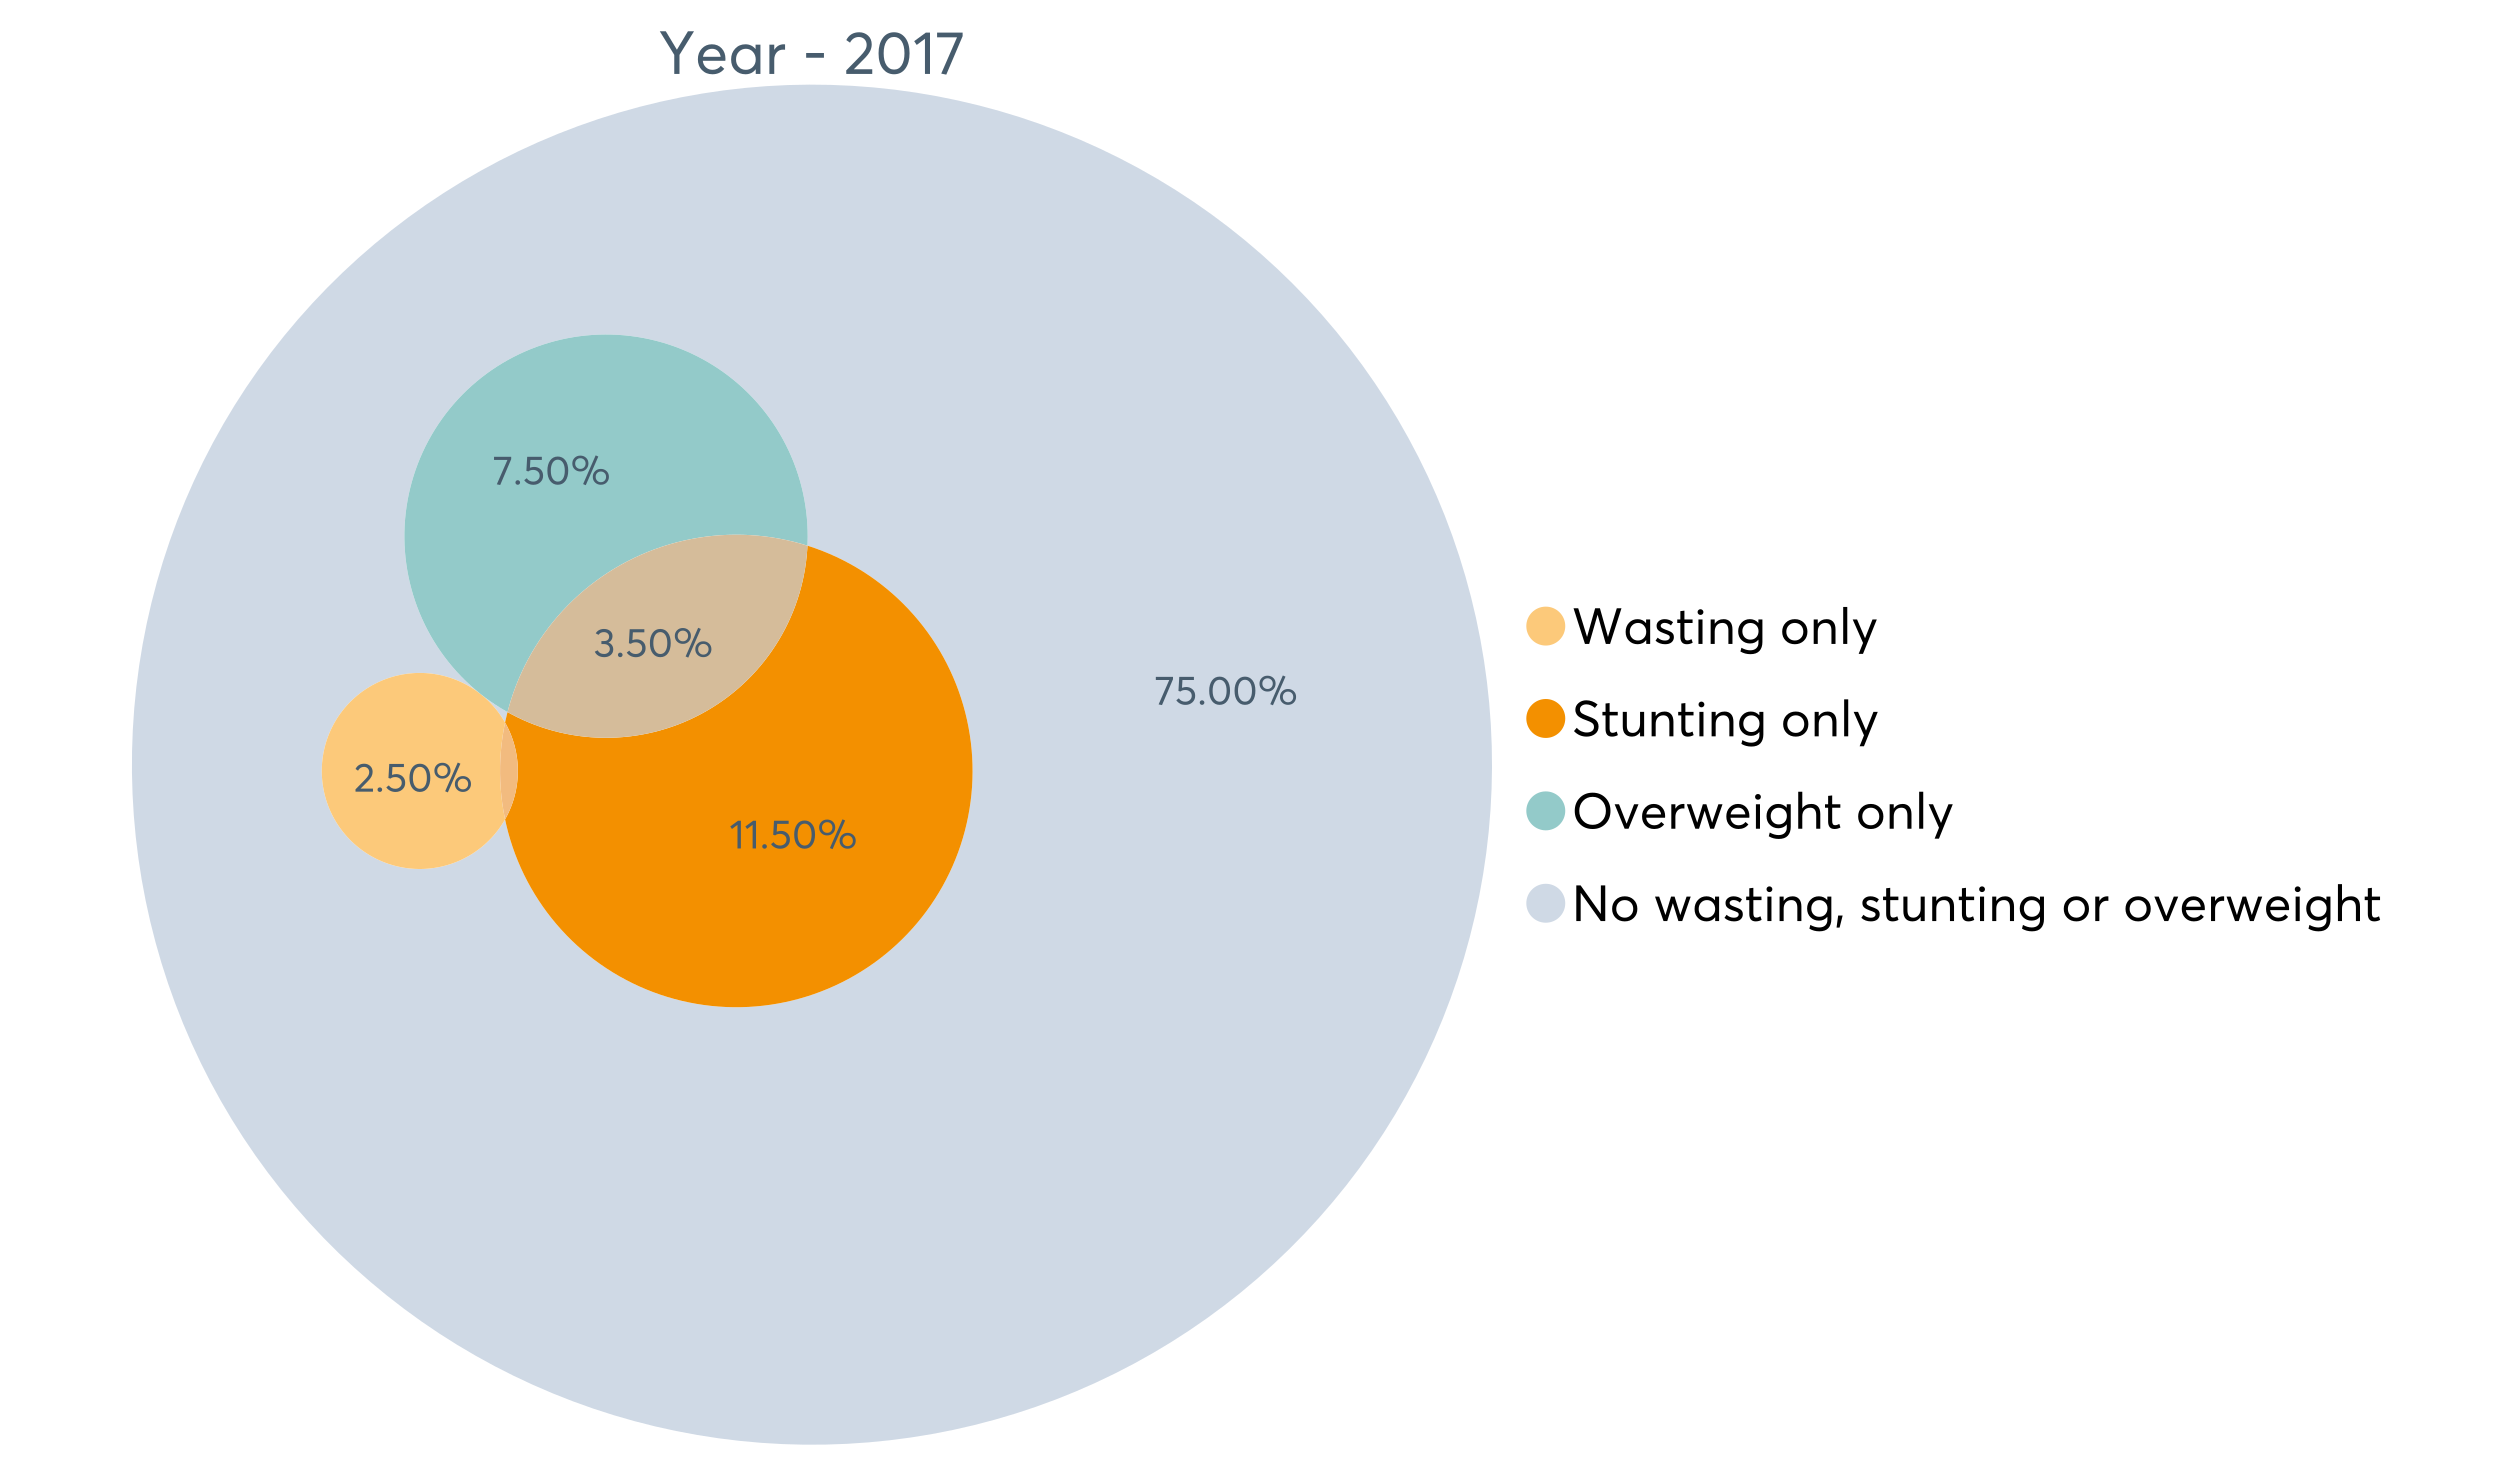 <?xml version="1.0" encoding="UTF-8"?>
<svg xmlns="http://www.w3.org/2000/svg" xmlns:xlink="http://www.w3.org/1999/xlink" width="1234.286pt" height="720pt" viewBox="0 0 1234.286 720" version="1.1">
<defs>
<g>
<symbol overflow="visible" id="glyph0-0">
<path style="stroke:none;" d="M 14.418 -21.062 L 17.414 -21.062 L 10.234 -9.406 L 10.234 0 L 7.652 0 L 7.652 -9.406 L 0.504 -21.062 L 3.473 -21.062 L 8.93 -11.984 L 8.988 -11.984 Z M 14.418 -21.062 "/>
</symbol>
<symbol overflow="visible" id="glyph0-1">
<path style="stroke:none;" d="M 15.012 -7.445 C 15.012 -7.285 15 -7.078 14.98 -6.824 L 14.953 -6.469 L 3.828 -6.469 C 3.98 -5.121 4.5 -4.039 5.383 -3.23 C 6.262 -2.418 7.355 -2.016 8.664 -2.016 C 10.34 -2.016 11.695 -2.668 12.727 -3.977 L 14.418 -2.523 C 13.012 -0.723 11.062 0.176 8.574 0.18 C 6.492 0.176 4.777 -0.508 3.426 -1.883 C 2.07 -3.254 1.395 -5.031 1.395 -7.211 C 1.395 -9.363 2.051 -11.137 3.367 -12.531 C 4.68 -13.926 6.328 -14.625 8.309 -14.625 C 10.305 -14.625 11.918 -13.949 13.156 -12.605 C 14.391 -11.258 15.012 -9.539 15.012 -7.445 Z M 11.242 -11.332 C 10.508 -12.043 9.566 -12.398 8.422 -12.402 C 7.273 -12.398 6.293 -12.047 5.473 -11.348 C 4.652 -10.641 4.133 -9.676 3.914 -8.453 L 12.637 -8.453 C 12.438 -9.66 11.973 -10.621 11.242 -11.332 Z M 11.242 -11.332 "/>
</symbol>
<symbol overflow="visible" id="glyph0-2">
<path style="stroke:none;" d="M 13.5 -14.449 L 15.902 -14.449 L 15.902 0 L 13.586 0 L 13.586 -2.285 L 13.559 -2.285 C 12.332 -0.645 10.648 0.176 8.516 0.18 C 6.473 0.176 4.781 -0.492 3.441 -1.836 C 2.094 -3.18 1.422 -4.941 1.426 -7.121 C 1.422 -9.254 2.09 -11.039 3.426 -12.473 C 4.758 -13.906 6.445 -14.625 8.484 -14.625 C 10.539 -14.625 12.199 -13.844 13.469 -12.281 L 13.5 -12.281 Z M 8.723 -2.016 C 10.062 -2.016 11.207 -2.492 12.16 -3.453 C 13.105 -4.41 13.582 -5.633 13.586 -7.117 C 13.582 -8.598 13.121 -9.848 12.207 -10.871 C 11.285 -11.887 10.133 -12.398 8.75 -12.402 C 7.363 -12.398 6.203 -11.91 5.266 -10.934 C 4.324 -9.953 3.855 -8.68 3.855 -7.121 C 3.855 -5.633 4.305 -4.41 5.203 -3.453 C 6.102 -2.492 7.273 -2.016 8.723 -2.016 Z M 8.723 -2.016 "/>
</symbol>
<symbol overflow="visible" id="glyph0-3">
<path style="stroke:none;" d="M 9.434 -14.625 C 9.73 -14.625 9.926 -14.613 10.027 -14.598 L 10.027 -11.926 C 9.59 -11.961 9.273 -11.98 9.078 -11.984 C 7.73 -11.98 6.664 -11.516 5.875 -10.59 C 5.082 -9.656 4.688 -8.453 4.688 -6.973 L 4.688 0 L 2.285 0 L 2.285 -14.449 L 4.688 -14.449 L 4.688 -11.895 L 4.719 -11.895 C 5.84 -13.715 7.414 -14.625 9.434 -14.625 Z M 9.434 -14.625 "/>
</symbol>
<symbol overflow="visible" id="glyph0-4">
<path style="stroke:none;" d=""/>
</symbol>
<symbol overflow="visible" id="glyph0-5">
<path style="stroke:none;" d="M 1.691 -7.98 L 1.691 -10.324 L 10.473 -10.324 L 10.473 -7.98 Z M 1.691 -7.98 "/>
</symbol>
<symbol overflow="visible" id="glyph0-6">
<path style="stroke:none;" d="M 4.953 -2.285 L 14.004 -2.285 L 14.004 0 L 1.188 0 L 1.156 -1.719 L 8.129 -8.84 C 9.152 -9.906 9.93 -10.855 10.457 -11.688 C 10.977 -12.516 11.238 -13.387 11.242 -14.301 C 11.238 -15.426 10.883 -16.359 10.176 -17.102 C 9.461 -17.84 8.543 -18.211 7.418 -18.215 C 5.457 -18.211 3.992 -17.281 3.027 -15.426 L 1.188 -16.703 C 2.488 -19.27 4.613 -20.555 7.566 -20.559 C 9.262 -20.555 10.715 -20.012 11.926 -18.926 C 13.129 -17.84 13.734 -16.387 13.734 -14.566 C 13.734 -13.398 13.465 -12.281 12.934 -11.215 C 12.395 -10.145 11.508 -8.977 10.266 -7.715 L 4.953 -2.344 Z M 4.953 -2.285 "/>
</symbol>
<symbol overflow="visible" id="glyph0-7">
<path style="stroke:none;" d="M 9.316 0.18 C 7.039 0.176 5.191 -0.734 3.781 -2.562 C 2.363 -4.391 1.656 -6.93 1.66 -10.176 C 1.656 -13.258 2.34 -15.758 3.707 -17.68 C 5.07 -19.594 6.941 -20.555 9.316 -20.559 C 11.59 -20.555 13.434 -19.641 14.848 -17.812 C 16.262 -15.984 16.969 -13.438 16.969 -10.176 C 16.969 -7.086 16.289 -4.59 14.938 -2.684 C 13.578 -0.777 11.707 0.176 9.316 0.18 Z M 9.316 -2.137 C 10.934 -2.133 12.191 -2.855 13.098 -4.301 C 13.996 -5.746 14.449 -7.703 14.449 -10.176 C 14.449 -12.727 13.977 -14.711 13.039 -16.125 C 12.094 -17.539 10.855 -18.246 9.316 -18.246 C 7.715 -18.246 6.457 -17.516 5.547 -16.062 C 4.637 -14.605 4.184 -12.645 4.184 -10.176 C 4.184 -7.641 4.652 -5.668 5.59 -4.258 C 6.527 -2.84 7.77 -2.133 9.316 -2.137 Z M 9.316 -2.137 "/>
</symbol>
<symbol overflow="visible" id="glyph0-8">
<path style="stroke:none;" d="M 5.934 0 L 5.934 -17.355 L 1.867 -14.301 L 0.621 -16.168 L 6.348 -20.383 L 8.426 -20.383 L 8.426 0 Z M 5.934 0 "/>
</symbol>
<symbol overflow="visible" id="glyph0-9">
<path style="stroke:none;" d="M 0.801 -20.383 L 13.41 -20.383 L 13.41 -18.629 L 5.34 0.355 L 2.848 -0.148 L 10.648 -18.066 L 0.801 -18.066 Z M 0.801 -20.383 "/>
</symbol>
<symbol overflow="visible" id="glyph1-0">
<path style="stroke:none;" d="M 22.227 -17.613 L 24.531 -17.613 L 18.902 0 L 16.816 0 L 12.75 -14.438 L 12.727 -14.438 L 8.582 0 L 6.5 0 L 0.867 -17.613 L 3.176 -17.613 L 7.516 -3.547 L 7.566 -3.547 L 11.535 -17.613 L 13.891 -17.613 L 17.859 -3.496 L 17.887 -3.496 Z M 22.227 -17.613 "/>
</symbol>
<symbol overflow="visible" id="glyph1-1">
<path style="stroke:none;" d="M 11.285 -12.082 L 13.297 -12.082 L 13.297 0 L 11.359 0 L 11.359 -1.91 L 11.336 -1.91 C 10.309 -0.539 8.902 0.145 7.121 0.148 C 5.41 0.145 3.996 -0.414 2.875 -1.539 C 1.75 -2.66 1.188 -4.133 1.191 -5.953 C 1.188 -7.738 1.746 -9.23 2.863 -10.43 C 3.977 -11.629 5.387 -12.227 7.094 -12.23 C 8.812 -12.227 10.203 -11.574 11.262 -10.27 L 11.285 -10.27 Z M 7.293 -1.688 C 8.414 -1.688 9.371 -2.086 10.168 -2.891 C 10.957 -3.688 11.355 -4.711 11.359 -5.953 C 11.355 -7.191 10.973 -8.234 10.207 -9.09 C 9.438 -9.938 8.473 -10.363 7.316 -10.367 C 6.156 -10.363 5.184 -9.957 4.402 -9.141 C 3.613 -8.32 3.223 -7.258 3.227 -5.953 C 3.223 -4.711 3.598 -3.688 4.352 -2.891 C 5.102 -2.086 6.082 -1.688 7.293 -1.688 Z M 7.293 -1.688 "/>
</symbol>
<symbol overflow="visible" id="glyph1-2">
<path style="stroke:none;" d="M 5.605 0.148 C 3.734 0.145 2.156 -0.43 0.867 -1.586 L 1.91 -3.102 C 2.949 -2.137 4.18 -1.656 5.605 -1.66 C 6.297 -1.656 6.852 -1.816 7.266 -2.133 C 7.68 -2.445 7.887 -2.824 7.887 -3.273 C 7.887 -3.734 7.684 -4.086 7.277 -4.328 C 6.871 -4.566 6.164 -4.859 5.16 -5.211 C 5.09 -5.223 5.039 -5.238 5.012 -5.258 C 3.832 -5.668 2.938 -6.141 2.32 -6.672 C 1.699 -7.199 1.387 -7.969 1.391 -8.98 C 1.387 -9.902 1.762 -10.676 2.516 -11.297 C 3.266 -11.918 4.223 -12.227 5.383 -12.23 C 6.918 -12.227 8.297 -11.73 9.523 -10.742 L 8.484 -9.152 C 7.523 -9.98 6.457 -10.395 5.285 -10.395 C 4.801 -10.395 4.367 -10.262 3.992 -9.996 C 3.609 -9.73 3.422 -9.391 3.422 -8.98 C 3.422 -8.547 3.605 -8.199 3.98 -7.938 C 4.348 -7.668 4.926 -7.387 5.707 -7.094 C 5.836 -7.043 6.078 -6.953 6.434 -6.82 C 6.789 -6.688 7.023 -6.594 7.141 -6.547 C 7.254 -6.492 7.453 -6.406 7.738 -6.285 C 8.016 -6.16 8.207 -6.07 8.309 -6.016 C 8.406 -5.957 8.559 -5.863 8.766 -5.73 C 8.973 -5.598 9.113 -5.48 9.188 -5.383 C 9.262 -5.281 9.359 -5.148 9.488 -4.984 C 9.609 -4.816 9.699 -4.656 9.75 -4.5 C 9.797 -4.344 9.836 -4.16 9.871 -3.953 C 9.902 -3.746 9.918 -3.527 9.922 -3.301 C 9.918 -2.305 9.547 -1.484 8.805 -0.832 C 8.059 -0.18 6.992 0.145 5.605 0.148 Z M 5.605 0.148 "/>
</symbol>
<symbol overflow="visible" id="glyph1-3">
<path style="stroke:none;" d="M 5.332 0.148 C 3.23 0.145 2.18 -1.102 2.184 -3.598 L 2.184 -10.344 L 0.645 -10.344 L 0.645 -12.082 L 2.184 -12.082 L 2.184 -16.199 L 4.191 -16.422 L 4.191 -12.082 L 8.211 -12.082 L 8.211 -10.344 L 4.191 -10.344 L 4.191 -3.895 C 4.188 -3.148 4.301 -2.602 4.527 -2.258 C 4.75 -1.906 5.133 -1.734 5.68 -1.738 C 6.305 -1.734 6.984 -1.941 7.715 -2.355 L 8.262 -0.594 C 7.367 -0.098 6.391 0.145 5.332 0.148 Z M 5.332 0.148 "/>
</symbol>
<symbol overflow="visible" id="glyph1-4">
<path style="stroke:none;" d="M 3.102 -14.312 C 2.684 -14.309 2.34 -14.445 2.07 -14.723 C 1.793 -14.992 1.656 -15.328 1.66 -15.727 C 1.656 -16.121 1.793 -16.453 2.07 -16.73 C 2.34 -17 2.684 -17.137 3.102 -17.141 C 3.492 -17.137 3.832 -16.996 4.117 -16.719 C 4.395 -16.434 4.535 -16.105 4.539 -15.727 C 4.535 -15.328 4.395 -14.992 4.117 -14.723 C 3.832 -14.445 3.492 -14.309 3.102 -14.312 Z M 2.082 0 L 2.082 -12.082 L 4.094 -12.082 L 4.094 0 Z M 2.082 0 "/>
</symbol>
<symbol overflow="visible" id="glyph1-5">
<path style="stroke:none;" d="M 8.336 -12.23 C 9.672 -12.227 10.73 -11.801 11.508 -10.953 C 12.285 -10.098 12.672 -8.836 12.676 -7.168 L 12.676 0 L 10.668 0 L 10.668 -6.598 C 10.664 -9.109 9.68 -10.363 7.715 -10.367 C 6.555 -10.363 5.633 -9.98 4.945 -9.215 C 4.258 -8.445 3.914 -7.383 3.918 -6.027 L 3.918 0 L 1.91 0 L 1.91 -12.082 L 3.918 -12.082 L 3.918 -9.973 L 3.945 -9.973 C 5 -11.477 6.465 -12.227 8.336 -12.23 Z M 8.336 -12.23 "/>
</symbol>
<symbol overflow="visible" id="glyph1-6">
<path style="stroke:none;" d="M 11.09 -12.082 L 13.074 -12.082 L 13.074 -0.918 C 13.07 0.934 12.586 2.391 11.621 3.457 C 10.652 4.523 9.16 5.055 7.145 5.059 C 5.32 5.055 3.684 4.617 2.234 3.746 L 2.703 1.887 C 4.203 2.727 5.652 3.145 7.043 3.148 C 8.348 3.145 9.352 2.812 10.059 2.145 C 10.758 1.473 11.109 0.625 11.113 -0.398 L 11.113 -2.082 L 11.062 -2.082 C 10.055 -0.84 8.688 -0.223 6.969 -0.223 C 5.312 -0.223 3.926 -0.773 2.801 -1.883 C 1.676 -2.988 1.113 -4.43 1.117 -6.203 C 1.113 -7.918 1.664 -9.352 2.766 -10.504 C 3.863 -11.652 5.23 -12.227 6.871 -12.23 C 8.57 -12.227 9.961 -11.617 11.039 -10.395 L 11.09 -10.395 Z M 7.121 -2.109 C 8.324 -2.109 9.301 -2.5 10.047 -3.285 C 10.789 -4.07 11.16 -5.074 11.164 -6.301 C 11.16 -7.488 10.777 -8.461 10.008 -9.215 C 9.238 -9.965 8.273 -10.34 7.121 -10.344 C 5.973 -10.34 5.031 -9.957 4.289 -9.188 C 3.547 -8.418 3.176 -7.445 3.176 -6.277 C 3.176 -5.016 3.555 -4.008 4.316 -3.25 C 5.074 -2.488 6.008 -2.109 7.121 -2.109 Z M 7.121 -2.109 "/>
</symbol>
<symbol overflow="visible" id="glyph1-7">
<path style="stroke:none;" d=""/>
</symbol>
<symbol overflow="visible" id="glyph1-8">
<path style="stroke:none;" d="M 7.418 0.148 C 5.562 0.145 4.055 -0.438 2.898 -1.613 C 1.738 -2.785 1.16 -4.258 1.164 -6.027 C 1.16 -7.797 1.738 -9.273 2.898 -10.457 C 4.055 -11.637 5.562 -12.227 7.418 -12.23 C 9.203 -12.227 10.68 -11.648 11.855 -10.492 C 13.027 -9.332 13.617 -7.844 13.617 -6.027 C 13.617 -4.207 13.027 -2.723 11.855 -1.574 C 10.68 -0.426 9.203 0.145 7.418 0.148 Z M 7.418 -1.688 C 8.59 -1.688 9.578 -2.094 10.383 -2.914 C 11.184 -3.727 11.582 -4.766 11.586 -6.027 C 11.582 -7.297 11.188 -8.34 10.395 -9.152 C 9.598 -9.961 8.605 -10.363 7.418 -10.367 C 6.176 -10.363 5.16 -9.945 4.375 -9.113 C 3.59 -8.277 3.199 -7.25 3.199 -6.027 C 3.199 -4.801 3.59 -3.77 4.375 -2.938 C 5.16 -2.102 6.176 -1.688 7.418 -1.688 Z M 7.418 -1.688 "/>
</symbol>
<symbol overflow="visible" id="glyph1-9">
<path style="stroke:none;" d="M 2.082 0 L 2.082 -18.258 L 4.094 -18.258 L 4.094 0 Z M 2.082 0 "/>
</symbol>
<symbol overflow="visible" id="glyph1-10">
<path style="stroke:none;" d="M 10.344 -12.082 L 12.477 -12.082 L 5.656 4.91 L 3.523 4.91 L 5.68 -0.496 L 0.57 -12.082 L 2.73 -12.082 L 6.648 -2.879 L 6.699 -2.879 Z M 10.344 -12.082 "/>
</symbol>
<symbol overflow="visible" id="glyph1-11">
<path style="stroke:none;" d="M 7.344 0.148 C 4.875 0.145 2.793 -0.762 1.09 -2.578 L 2.48 -4.219 C 3.09 -3.453 3.836 -2.871 4.711 -2.48 C 5.586 -2.082 6.469 -1.887 7.367 -1.887 C 8.453 -1.887 9.328 -2.125 9.984 -2.605 C 10.637 -3.082 10.961 -3.742 10.965 -4.59 C 10.961 -5.051 10.883 -5.449 10.727 -5.781 C 10.566 -6.109 10.297 -6.402 9.922 -6.66 C 9.539 -6.914 9.172 -7.121 8.816 -7.277 C 8.461 -7.434 7.953 -7.637 7.293 -7.887 C 7.176 -7.934 7.086 -7.965 7.02 -7.988 C 6.371 -8.215 5.844 -8.418 5.441 -8.594 C 5.035 -8.766 4.574 -9.008 4.055 -9.324 C 3.531 -9.637 3.125 -9.957 2.84 -10.281 C 2.547 -10.602 2.293 -11.008 2.082 -11.496 C 1.863 -11.984 1.758 -12.523 1.762 -13.121 C 1.758 -14.426 2.277 -15.527 3.324 -16.422 C 4.363 -17.312 5.637 -17.766 7.145 -17.785 C 9.125 -17.781 10.988 -17.098 12.727 -15.727 L 11.41 -14.039 C 10.035 -15.195 8.613 -15.773 7.145 -15.777 C 6.281 -15.773 5.547 -15.547 4.938 -15.094 C 4.324 -14.637 4.02 -14.012 4.02 -13.223 C 4.02 -12.891 4.082 -12.59 4.215 -12.316 C 4.344 -12.043 4.492 -11.816 4.66 -11.645 C 4.824 -11.469 5.117 -11.277 5.531 -11.062 C 5.945 -10.848 6.27 -10.684 6.512 -10.578 C 6.746 -10.469 7.164 -10.301 7.766 -10.07 C 9.578 -9.371 10.777 -8.824 11.359 -8.434 C 12.598 -7.586 13.219 -6.379 13.223 -4.812 C 13.219 -3.254 12.645 -2.039 11.496 -1.164 C 10.348 -0.289 8.961 0.145 7.344 0.148 Z M 7.344 0.148 "/>
</symbol>
<symbol overflow="visible" id="glyph1-12">
<path style="stroke:none;" d="M 10.195 -12.082 L 12.203 -12.082 L 12.203 0 L 10.195 0 L 10.195 -2.008 L 10.172 -2.008 C 9.16 -0.57 7.836 0.145 6.203 0.148 C 4.762 0.145 3.645 -0.27 2.852 -1.102 C 2.055 -1.938 1.656 -3.199 1.66 -4.887 L 1.66 -12.082 L 3.672 -12.082 L 3.672 -5.457 C 3.668 -4.113 3.91 -3.152 4.402 -2.566 C 4.887 -1.98 5.629 -1.688 6.621 -1.688 C 7.613 -1.688 8.457 -2.094 9.152 -2.914 C 9.848 -3.727 10.195 -4.832 10.195 -6.227 Z M 10.195 -12.082 "/>
</symbol>
<symbol overflow="visible" id="glyph1-13">
<path style="stroke:none;" d="M 10.32 0.148 C 7.703 0.145 5.574 -0.699 3.93 -2.395 C 2.285 -4.086 1.465 -6.223 1.465 -8.805 C 1.465 -11.383 2.285 -13.523 3.93 -15.23 C 5.574 -16.93 7.703 -17.781 10.32 -17.785 C 12.828 -17.781 14.922 -16.953 16.594 -15.293 C 18.266 -13.629 19.102 -11.465 19.102 -8.805 C 19.102 -6.156 18.266 -4.004 16.594 -2.344 C 14.922 -0.684 12.828 0.145 10.32 0.148 Z M 10.32 -1.91 C 12.168 -1.91 13.719 -2.559 14.969 -3.855 C 16.215 -5.152 16.84 -6.801 16.844 -8.805 C 16.84 -10.82 16.215 -12.477 14.969 -13.777 C 13.719 -15.074 12.168 -15.727 10.32 -15.727 C 8.383 -15.727 6.797 -15.059 5.555 -13.73 C 4.312 -12.395 3.691 -10.754 3.695 -8.805 C 3.691 -6.852 4.312 -5.215 5.555 -3.895 C 6.797 -2.57 8.383 -1.91 10.32 -1.91 Z M 10.32 -1.91 "/>
</symbol>
<symbol overflow="visible" id="glyph1-14">
<path style="stroke:none;" d="M 10.195 -12.082 L 12.379 -12.082 L 7.465 0 L 5.531 0 L 0.594 -12.082 L 2.754 -12.082 L 6.473 -2.555 L 6.547 -2.555 Z M 10.195 -12.082 "/>
</symbol>
<symbol overflow="visible" id="glyph1-15">
<path style="stroke:none;" d="M 12.551 -6.227 C 12.551 -6.09 12.543 -5.918 12.527 -5.707 L 12.504 -5.406 L 3.199 -5.406 C 3.332 -4.281 3.766 -3.379 4.5 -2.703 C 5.234 -2.023 6.148 -1.688 7.242 -1.688 C 8.648 -1.688 9.781 -2.23 10.641 -3.324 L 12.055 -2.109 C 10.875 -0.605 9.246 0.145 7.168 0.148 C 5.426 0.145 3.992 -0.426 2.863 -1.574 C 1.727 -2.723 1.16 -4.207 1.164 -6.027 C 1.16 -7.828 1.711 -9.312 2.812 -10.48 C 3.914 -11.645 5.289 -12.227 6.945 -12.23 C 8.609 -12.227 9.961 -11.664 11 -10.543 C 12.031 -9.414 12.551 -7.977 12.551 -6.227 Z M 9.402 -9.477 C 8.789 -10.066 8.004 -10.363 7.043 -10.367 C 6.082 -10.363 5.258 -10.07 4.574 -9.488 C 3.887 -8.898 3.453 -8.094 3.273 -7.07 L 10.566 -7.07 C 10.398 -8.074 10.012 -8.875 9.402 -9.477 Z M 9.402 -9.477 "/>
</symbol>
<symbol overflow="visible" id="glyph1-16">
<path style="stroke:none;" d="M 7.887 -12.23 C 8.137 -12.227 8.301 -12.219 8.383 -12.203 L 8.383 -9.973 C 8.02 -10.004 7.754 -10.02 7.59 -10.02 C 6.461 -10.02 5.57 -9.629 4.91 -8.855 C 4.246 -8.074 3.914 -7.066 3.918 -5.828 L 3.918 0 L 1.91 0 L 1.91 -12.082 L 3.918 -12.082 L 3.918 -9.945 L 3.945 -9.945 C 4.883 -11.465 6.199 -12.227 7.887 -12.23 Z M 7.887 -12.23 "/>
</symbol>
<symbol overflow="visible" id="glyph1-17">
<path style="stroke:none;" d="M 16.297 -12.082 L 18.332 -12.082 L 14.141 0 L 12.254 0 L 9.523 -8.805 L 9.5 -8.805 L 6.746 0 L 4.91 0 L 0.719 -12.082 L 2.754 -12.082 L 5.828 -3.051 L 5.879 -3.051 L 8.633 -12.082 L 10.367 -12.082 L 13.172 -3.051 L 13.223 -3.051 Z M 16.297 -12.082 "/>
</symbol>
<symbol overflow="visible" id="glyph1-18">
<path style="stroke:none;" d="M 8.41 -12.23 C 9.777 -12.227 10.852 -11.812 11.633 -10.988 C 12.406 -10.16 12.797 -8.914 12.801 -7.242 L 12.801 0 L 10.789 0 L 10.789 -6.672 C 10.785 -9.133 9.805 -10.363 7.84 -10.367 C 6.629 -10.363 5.672 -9.984 4.973 -9.227 C 4.266 -8.465 3.914 -7.414 3.918 -6.078 L 3.918 0 L 1.91 0 L 1.91 -18.258 L 3.918 -18.258 L 3.918 -10.098 L 3.969 -10.098 C 4.973 -11.516 6.453 -12.227 8.41 -12.23 Z M 8.41 -12.23 "/>
</symbol>
<symbol overflow="visible" id="glyph1-19">
<path style="stroke:none;" d="M 14.363 -17.613 L 16.52 -17.613 L 16.52 0 L 14.312 0 L 4.441 -13.891 L 4.391 -13.891 L 4.391 0 L 2.234 0 L 2.234 -17.613 L 4.367 -17.613 L 14.312 -3.57 L 14.363 -3.57 Z M 14.363 -17.613 "/>
</symbol>
<symbol overflow="visible" id="glyph1-20">
<path style="stroke:none;" d="M 0.793 3.227 L 1.586 -2.73 L 3.797 -2.73 L 2.281 3.227 Z M 0.793 3.227 "/>
</symbol>
<symbol overflow="visible" id="glyph2-0">
<path style="stroke:none;" d="M 0.539 -13.703 L 9.016 -13.703 L 9.016 -12.523 L 3.59 0.238 L 1.914 -0.102 L 7.16 -12.145 L 0.539 -12.145 Z M 0.539 -13.703 "/>
</symbol>
<symbol overflow="visible" id="glyph2-1">
<path style="stroke:none;" d="M 5.684 -8.695 C 6.945 -8.695 7.996 -8.297 8.844 -7.508 C 9.688 -6.715 10.113 -5.656 10.113 -4.328 C 10.113 -3.023 9.652 -1.953 8.734 -1.117 C 7.816 -0.277 6.688 0.141 5.344 0.141 C 4.398 0.141 3.523 -0.062 2.723 -0.469 C 1.914 -0.875 1.273 -1.434 0.797 -2.152 L 2.055 -3.113 C 2.371 -2.59 2.805 -2.18 3.359 -1.883 C 3.906 -1.582 4.531 -1.434 5.227 -1.438 C 6.117 -1.434 6.871 -1.711 7.488 -2.262 C 8.105 -2.812 8.414 -3.508 8.418 -4.348 C 8.414 -5.238 8.105 -5.938 7.488 -6.449 C 6.871 -6.961 6.121 -7.219 5.246 -7.219 C 4.207 -7.219 3.402 -6.965 2.832 -6.461 L 1.855 -6.762 L 2.254 -13.703 L 9.492 -13.703 L 9.492 -12.145 L 3.828 -12.145 L 3.609 -8.297 C 4.367 -8.562 5.059 -8.695 5.684 -8.695 Z M 5.684 -8.695 "/>
</symbol>
<symbol overflow="visible" id="glyph2-2">
<path style="stroke:none;" d="M 2.414 0.121 C 2.078 0.117 1.801 0.012 1.586 -0.207 C 1.363 -0.426 1.254 -0.691 1.258 -0.996 C 1.254 -1.316 1.363 -1.586 1.586 -1.805 C 1.801 -2.023 2.078 -2.133 2.414 -2.133 C 2.719 -2.133 2.984 -2.023 3.211 -1.805 C 3.438 -1.586 3.551 -1.316 3.551 -0.996 C 3.551 -0.691 3.438 -0.426 3.211 -0.207 C 2.984 0.012 2.719 0.117 2.414 0.121 Z M 2.414 0.121 "/>
</symbol>
<symbol overflow="visible" id="glyph2-3">
<path style="stroke:none;" d="M 6.262 0.121 C 4.73 0.117 3.492 -0.496 2.543 -1.723 C 1.59 -2.953 1.113 -4.656 1.117 -6.84 C 1.113 -8.91 1.57 -10.594 2.492 -11.887 C 3.406 -13.172 4.664 -13.816 6.262 -13.82 C 7.789 -13.816 9.027 -13.203 9.98 -11.977 C 10.93 -10.746 11.406 -9.031 11.41 -6.84 C 11.406 -4.762 10.953 -3.086 10.043 -1.805 C 9.129 -0.523 7.867 0.117 6.262 0.121 Z M 6.262 -1.438 C 7.352 -1.434 8.199 -1.918 8.805 -2.891 C 9.41 -3.859 9.715 -5.176 9.715 -6.84 C 9.715 -8.551 9.398 -9.887 8.766 -10.84 C 8.133 -11.789 7.297 -12.262 6.262 -12.266 C 5.184 -12.262 4.34 -11.773 3.73 -10.801 C 3.117 -9.82 2.812 -8.5 2.812 -6.84 C 2.812 -5.137 3.125 -3.812 3.758 -2.863 C 4.387 -1.91 5.223 -1.434 6.262 -1.438 Z M 6.262 -1.438 "/>
</symbol>
<symbol overflow="visible" id="glyph2-4">
<path style="stroke:none;" d="M 7.539 0.34 L 6.223 -0.219 L 12.426 -14.398 L 13.742 -13.82 Z M 4.867 -6.441 C 3.746 -6.438 2.805 -6.805 2.043 -7.539 C 1.277 -8.27 0.895 -9.219 0.898 -10.391 C 0.895 -11.477 1.266 -12.398 2.004 -13.152 C 2.742 -13.902 3.695 -14.277 4.867 -14.281 C 5.98 -14.277 6.926 -13.918 7.699 -13.203 C 8.469 -12.48 8.852 -11.543 8.855 -10.391 C 8.852 -9.281 8.48 -8.348 7.738 -7.586 C 6.992 -6.82 6.035 -6.438 4.867 -6.441 Z M 4.887 -7.719 C 5.645 -7.715 6.262 -7.973 6.742 -8.484 C 7.219 -8.996 7.457 -9.625 7.461 -10.371 C 7.457 -11.141 7.207 -11.766 6.711 -12.254 C 6.211 -12.738 5.605 -12.984 4.887 -12.984 C 4.129 -12.984 3.508 -12.734 3.031 -12.234 C 2.547 -11.734 2.309 -11.113 2.312 -10.371 C 2.309 -9.586 2.555 -8.945 3.051 -8.457 C 3.539 -7.961 4.152 -7.715 4.887 -7.719 Z M 14.977 0.121 C 13.859 0.117 12.918 -0.246 12.156 -0.977 C 11.387 -1.707 11.004 -2.652 11.008 -3.809 C 11.004 -4.898 11.375 -5.82 12.125 -6.582 C 12.867 -7.336 13.82 -7.715 14.977 -7.719 C 16.094 -7.715 17.035 -7.352 17.809 -6.621 C 18.578 -5.887 18.965 -4.949 18.969 -3.809 C 18.965 -2.703 18.598 -1.77 17.859 -1.016 C 17.121 -0.258 16.16 0.117 14.977 0.121 Z M 14.977 -1.156 C 15.75 -1.152 16.375 -1.406 16.852 -1.914 C 17.328 -2.418 17.566 -3.043 17.57 -3.789 C 17.566 -4.57 17.316 -5.203 16.82 -5.691 C 16.32 -6.176 15.707 -6.422 14.977 -6.422 C 14.219 -6.422 13.602 -6.168 13.133 -5.664 C 12.656 -5.156 12.422 -4.531 12.426 -3.789 C 12.422 -3.016 12.668 -2.383 13.164 -1.895 C 13.652 -1.398 14.258 -1.152 14.977 -1.156 Z M 14.977 -1.156 "/>
</symbol>
<symbol overflow="visible" id="glyph2-5">
<path style="stroke:none;" d="M 3.332 -1.535 L 9.414 -1.535 L 9.414 0 L 0.797 0 L 0.777 -1.156 L 5.465 -5.945 C 6.152 -6.66 6.672 -7.297 7.027 -7.855 C 7.379 -8.414 7.559 -9 7.559 -9.613 C 7.559 -10.367 7.316 -10.996 6.84 -11.496 C 6.355 -11.996 5.738 -12.246 4.984 -12.246 C 3.668 -12.246 2.684 -11.621 2.035 -10.371 L 0.797 -11.23 C 1.672 -12.953 3.102 -13.816 5.086 -13.82 C 6.227 -13.816 7.203 -13.449 8.016 -12.723 C 8.828 -11.988 9.234 -11.012 9.234 -9.793 C 9.234 -9.004 9.055 -8.254 8.695 -7.539 C 8.336 -6.816 7.738 -6.031 6.902 -5.188 L 3.332 -1.574 Z M 3.332 -1.535 "/>
</symbol>
<symbol overflow="visible" id="glyph2-6">
<path style="stroke:none;" d="M 3.988 0 L 3.988 -11.668 L 1.258 -9.613 L 0.418 -10.871 L 4.27 -13.703 L 5.664 -13.703 L 5.664 0 Z M 3.988 0 "/>
</symbol>
<symbol overflow="visible" id="glyph2-7">
<path style="stroke:none;" d="M 7.34 -7.102 C 8.07 -6.82 8.641 -6.379 9.055 -5.781 C 9.461 -5.184 9.668 -4.48 9.672 -3.668 C 9.668 -2.551 9.25 -1.641 8.414 -0.938 C 7.578 -0.234 6.52 0.117 5.246 0.121 C 4.113 0.117 3.141 -0.125 2.324 -0.617 C 1.504 -1.105 0.914 -1.766 0.559 -2.594 L 2.016 -3.27 C 2.559 -2.059 3.602 -1.453 5.145 -1.457 C 5.941 -1.453 6.613 -1.684 7.16 -2.145 C 7.703 -2.602 7.973 -3.195 7.977 -3.93 C 7.973 -4.617 7.715 -5.195 7.199 -5.664 C 6.68 -6.129 5.934 -6.363 4.965 -6.363 L 3.828 -6.363 L 3.828 -7.84 L 5.164 -7.84 C 5.984 -7.84 6.605 -8.043 7.02 -8.457 C 7.434 -8.863 7.641 -9.383 7.641 -10.012 C 7.641 -10.672 7.395 -11.211 6.902 -11.625 C 6.41 -12.039 5.797 -12.246 5.066 -12.246 C 3.879 -12.246 2.988 -11.801 2.395 -10.91 L 1.039 -11.648 C 1.406 -12.312 1.941 -12.84 2.641 -13.23 C 3.34 -13.621 4.16 -13.816 5.105 -13.82 C 6.312 -13.816 7.316 -13.492 8.117 -12.852 C 8.91 -12.203 9.309 -11.332 9.312 -10.23 C 9.309 -9.551 9.137 -8.934 8.793 -8.387 C 8.445 -7.832 7.961 -7.41 7.34 -7.121 Z M 7.34 -7.102 "/>
</symbol>
</g>
</defs>
<g id="surface8617">
<g style="fill:rgb(27.843%,36.078%,42.745%);fill-opacity:1;">
  <use xlink:href="#glyph0-0" x="325.238" y="36.488"/>
  <use xlink:href="#glyph0-1" x="343.157" y="36.488"/>
  <use xlink:href="#glyph0-2" x="359.533" y="36.488"/>
  <use xlink:href="#glyph0-3" x="377.57" y="36.488"/>
  <use xlink:href="#glyph0-4" x="388.161" y="36.488"/>
  <use xlink:href="#glyph0-5" x="396.32" y="36.488"/>
  <use xlink:href="#glyph0-4" x="408.483" y="36.488"/>
  <use xlink:href="#glyph0-6" x="416.641" y="36.488"/>
  <use xlink:href="#glyph0-7" x="432.098" y="36.488"/>
  <use xlink:href="#glyph0-8" x="450.728" y="36.488"/>
  <use xlink:href="#glyph0-9" x="461.853" y="36.488"/>
</g>
<path style=" stroke:none;fill-rule:nonzero;fill:rgb(98.824%,78.824%,47.843%);fill-opacity:1;" d="M 772.793 309.113 C 772.793 314.422 768.488 318.727 763.18 318.727 C 757.867 318.727 753.562 314.422 753.562 309.113 C 753.562 303.805 757.867 299.5 763.18 299.5 C 768.488 299.5 772.793 303.805 772.793 309.113 "/>
<g style="fill:rgb(0%,0%,0%);fill-opacity:1;">
  <use xlink:href="#glyph1-0" x="776.012" y="317.918"/>
  <use xlink:href="#glyph1-1" x="801.413" y="317.918"/>
  <use xlink:href="#glyph1-2" x="816.494" y="317.918"/>
  <use xlink:href="#glyph1-3" x="827.434" y="317.918"/>
  <use xlink:href="#glyph1-4" x="836.463" y="317.918"/>
  <use xlink:href="#glyph1-5" x="842.664" y="317.918"/>
  <use xlink:href="#glyph1-6" x="857.051" y="317.918"/>
  <use xlink:href="#glyph1-7" x="871.91" y="317.918"/>
  <use xlink:href="#glyph1-8" x="878.732" y="317.918"/>
  <use xlink:href="#glyph1-5" x="893.54" y="317.918"/>
  <use xlink:href="#glyph1-9" x="907.928" y="317.918"/>
  <use xlink:href="#glyph1-10" x="914.129" y="317.918"/>
</g>
<path style=" stroke:none;fill-rule:nonzero;fill:rgb(95.294%,56.471%,0%);fill-opacity:1;" d="M 772.793 354.727 C 772.793 360.035 768.488 364.34 763.18 364.34 C 757.867 364.34 753.562 360.035 753.562 354.727 C 753.562 349.414 757.867 345.109 763.18 345.109 C 768.488 345.109 772.793 349.414 772.793 354.727 "/>
<g style="fill:rgb(0%,0%,0%);fill-opacity:1;">
  <use xlink:href="#glyph1-11" x="776.012" y="363.531"/>
  <use xlink:href="#glyph1-3" x="790.498" y="363.531"/>
  <use xlink:href="#glyph1-12" x="799.527" y="363.531"/>
  <use xlink:href="#glyph1-5" x="813.518" y="363.531"/>
  <use xlink:href="#glyph1-3" x="827.905" y="363.531"/>
  <use xlink:href="#glyph1-4" x="836.934" y="363.531"/>
  <use xlink:href="#glyph1-5" x="843.136" y="363.531"/>
  <use xlink:href="#glyph1-6" x="857.523" y="363.531"/>
  <use xlink:href="#glyph1-7" x="872.381" y="363.531"/>
  <use xlink:href="#glyph1-8" x="879.203" y="363.531"/>
  <use xlink:href="#glyph1-5" x="894.012" y="363.531"/>
  <use xlink:href="#glyph1-9" x="908.399" y="363.531"/>
  <use xlink:href="#glyph1-10" x="914.6" y="363.531"/>
</g>
<path style=" stroke:none;fill-rule:nonzero;fill:rgb(57.647%,79.216%,78.824%);fill-opacity:1;" d="M 772.793 400.336 C 772.793 405.648 768.488 409.953 763.18 409.953 C 757.867 409.953 753.562 405.648 753.562 400.336 C 753.562 395.027 757.867 390.723 763.18 390.723 C 768.488 390.723 772.793 395.027 772.793 400.336 "/>
<g style="fill:rgb(0%,0%,0%);fill-opacity:1;">
  <use xlink:href="#glyph1-13" x="776.012" y="409.145"/>
  <use xlink:href="#glyph1-14" x="796.576" y="409.145"/>
  <use xlink:href="#glyph1-15" x="809.549" y="409.145"/>
  <use xlink:href="#glyph1-16" x="823.241" y="409.145"/>
  <use xlink:href="#glyph1-17" x="832.097" y="409.145"/>
  <use xlink:href="#glyph1-15" x="851.148" y="409.145"/>
  <use xlink:href="#glyph1-4" x="864.84" y="409.145"/>
  <use xlink:href="#glyph1-6" x="871.042" y="409.145"/>
  <use xlink:href="#glyph1-18" x="885.9" y="409.145"/>
  <use xlink:href="#glyph1-3" x="900.387" y="409.145"/>
  <use xlink:href="#glyph1-7" x="909.416" y="409.145"/>
  <use xlink:href="#glyph1-8" x="916.238" y="409.145"/>
  <use xlink:href="#glyph1-5" x="931.046" y="409.145"/>
  <use xlink:href="#glyph1-9" x="945.434" y="409.145"/>
  <use xlink:href="#glyph1-10" x="951.635" y="409.145"/>
</g>
<path style=" stroke:none;fill-rule:nonzero;fill:rgb(81.176%,85.098%,89.804%);fill-opacity:1;" d="M 772.793 445.949 C 772.793 451.258 768.488 455.562 763.18 455.562 C 757.867 455.562 753.562 451.258 753.562 445.949 C 753.562 440.641 757.867 436.336 763.18 436.336 C 768.488 436.336 772.793 440.641 772.793 445.949 "/>
<g style="fill:rgb(0%,0%,0%);fill-opacity:1;">
  <use xlink:href="#glyph1-19" x="776.012" y="454.754"/>
  <use xlink:href="#glyph1-8" x="794.765" y="454.754"/>
  <use xlink:href="#glyph1-7" x="809.574" y="454.754"/>
  <use xlink:href="#glyph1-17" x="816.395" y="454.754"/>
  <use xlink:href="#glyph1-1" x="835.446" y="454.754"/>
  <use xlink:href="#glyph1-2" x="850.528" y="454.754"/>
  <use xlink:href="#glyph1-3" x="861.467" y="454.754"/>
  <use xlink:href="#glyph1-4" x="870.496" y="454.754"/>
  <use xlink:href="#glyph1-5" x="876.697" y="454.754"/>
  <use xlink:href="#glyph1-6" x="891.085" y="454.754"/>
  <use xlink:href="#glyph1-20" x="905.943" y="454.754"/>
  <use xlink:href="#glyph1-7" x="911.276" y="454.754"/>
  <use xlink:href="#glyph1-2" x="918.098" y="454.754"/>
  <use xlink:href="#glyph1-3" x="929.037" y="454.754"/>
  <use xlink:href="#glyph1-12" x="938.066" y="454.754"/>
  <use xlink:href="#glyph1-5" x="952.057" y="454.754"/>
  <use xlink:href="#glyph1-3" x="966.444" y="454.754"/>
  <use xlink:href="#glyph1-4" x="975.473" y="454.754"/>
  <use xlink:href="#glyph1-5" x="981.675" y="454.754"/>
  <use xlink:href="#glyph1-6" x="996.062" y="454.754"/>
  <use xlink:href="#glyph1-7" x="1010.92" y="454.754"/>
  <use xlink:href="#glyph1-8" x="1017.742" y="454.754"/>
  <use xlink:href="#glyph1-16" x="1032.551" y="454.754"/>
  <use xlink:href="#glyph1-7" x="1041.406" y="454.754"/>
  <use xlink:href="#glyph1-8" x="1048.228" y="454.754"/>
  <use xlink:href="#glyph1-14" x="1063.037" y="454.754"/>
  <use xlink:href="#glyph1-15" x="1076.01" y="454.754"/>
  <use xlink:href="#glyph1-16" x="1089.703" y="454.754"/>
  <use xlink:href="#glyph1-17" x="1098.558" y="454.754"/>
  <use xlink:href="#glyph1-15" x="1117.609" y="454.754"/>
  <use xlink:href="#glyph1-4" x="1131.302" y="454.754"/>
  <use xlink:href="#glyph1-6" x="1137.503" y="454.754"/>
  <use xlink:href="#glyph1-18" x="1152.362" y="454.754"/>
  <use xlink:href="#glyph1-3" x="1166.848" y="454.754"/>
</g>
<path style=" stroke:none;fill-rule:nonzero;fill:rgb(81.176%,85.098%,89.804%);fill-opacity:1;" d="M 407.516 713.219 L 418.109 712.844 L 428.688 712.133 L 439.238 711.086 L 449.746 709.711 L 460.211 708 L 470.613 705.965 L 480.945 703.598 L 491.199 700.906 L 501.363 697.895 L 511.426 694.562 L 521.379 690.914 L 531.211 686.957 L 540.914 682.688 L 550.48 678.113 L 559.895 673.242 L 569.148 668.074 L 578.238 662.617 L 587.148 656.875 L 595.875 650.855 L 604.406 644.562 L 612.734 638.008 L 620.852 631.188 L 628.75 624.117 L 636.418 616.801 L 643.855 609.246 L 651.051 601.461 L 657.992 593.449 L 664.684 585.227 L 671.105 576.793 L 677.262 568.164 L 683.145 559.344 L 688.742 550.344 L 694.055 541.168 L 699.074 531.832 L 703.797 522.344 L 708.215 512.707 L 712.332 502.938 L 716.133 493.043 L 719.625 483.035 L 722.797 472.918 L 725.645 462.707 L 728.172 452.414 L 730.375 442.043 L 732.246 431.609 L 733.789 421.121 L 735 410.59 L 735.875 400.027 L 736.418 389.441 L 736.629 378.84 L 736.5 368.242 L 736.039 357.652 L 735.246 347.082 L 734.117 336.539 L 732.656 326.039 L 730.867 315.594 L 728.746 305.207 L 726.301 294.891 L 723.531 284.66 L 720.438 274.52 L 717.027 264.484 L 713.301 254.559 L 709.262 244.758 L 704.918 235.09 L 700.27 225.562 L 695.32 216.188 L 690.082 206.973 L 684.555 197.926 L 678.742 189.062 L 672.652 180.383 L 666.293 171.902 L 659.672 163.625 L 652.789 155.562 L 645.656 147.719 L 638.277 140.105 L 630.664 132.73 L 622.824 125.598 L 614.758 118.719 L 606.484 112.094 L 598 105.738 L 589.32 99.648 L 580.457 93.84 L 571.41 88.312 L 562.195 83.07 L 552.82 78.125 L 543.293 73.48 L 533.621 69.133 L 523.82 65.098 L 513.895 61.371 L 503.859 57.961 L 493.719 54.871 L 483.488 52.102 L 473.172 49.656 L 462.785 47.535 L 452.336 45.746 L 441.84 44.285 L 431.297 43.16 L 420.727 42.367 L 410.137 41.906 L 399.535 41.781 L 388.938 41.992 L 378.352 42.535 L 367.785 43.414 L 357.258 44.625 L 346.77 46.168 L 336.336 48.039 L 325.965 50.242 L 315.672 52.77 L 305.461 55.621 L 295.348 58.793 L 285.336 62.285 L 275.441 66.09 L 265.672 70.203 L 256.039 74.625 L 246.547 79.348 L 237.211 84.371 L 228.039 89.684 L 219.039 95.281 L 210.219 101.164 L 201.59 107.32 L 193.156 113.746 L 184.934 120.434 L 176.926 127.379 L 169.141 134.574 L 161.586 142.012 L 154.27 149.684 L 147.199 157.582 L 140.383 165.699 L 133.824 174.027 L 127.535 182.559 L 121.516 191.285 L 115.773 200.199 L 110.32 209.285 L 105.152 218.543 L 100.281 227.957 L 95.711 237.52 L 91.441 247.223 L 87.48 257.059 L 83.836 267.012 L 80.504 277.074 L 77.492 287.238 L 74.805 297.492 L 72.438 307.824 L 70.402 318.23 L 68.695 328.691 L 67.32 339.203 L 66.273 349.75 L 65.566 360.328 L 65.188 370.922 L 65.148 381.523 L 65.441 392.117 L 66.066 402.699 L 67.031 413.258 L 68.324 423.777 L 69.949 434.254 L 71.906 444.672 L 74.188 455.023 L 76.797 465.301 L 79.73 475.484 L 82.98 485.574 L 86.551 495.559 L 90.434 505.422 L 94.625 515.156 L 99.125 524.758 L 103.922 534.211 L 109.016 543.504 L 114.402 552.637 L 120.07 561.594 L 126.023 570.367 L 132.246 578.945 L 138.738 587.324 L 145.492 595.496 L 152.5 603.449 L 159.754 611.18 L 167.25 618.676 L 174.98 625.93 L 182.934 632.938 L 191.105 639.688 L 199.488 646.18 L 208.066 652.406 L 216.84 658.355 L 225.797 664.023 L 234.93 669.406 L 244.227 674.5 L 253.68 679.297 L 263.277 683.797 L 273.016 687.984 L 282.879 691.867 L 292.863 695.438 L 302.953 698.688 L 313.141 701.617 L 323.414 704.227 L 333.766 706.508 L 344.184 708.465 L 354.66 710.09 L 365.18 711.383 L 375.738 712.344 L 386.32 712.969 L 396.918 713.262 Z M 358.473 497.176 L 354.797 496.957 L 351.129 496.625 L 347.473 496.176 L 343.832 495.609 L 340.215 494.93 L 336.617 494.137 L 333.047 493.23 L 329.508 492.215 L 326.004 491.082 L 322.535 489.844 L 319.109 488.496 L 315.727 487.039 L 312.391 485.477 L 309.105 483.809 L 305.875 482.039 L 302.703 480.172 L 299.59 478.199 L 296.543 476.133 L 293.562 473.973 L 290.648 471.715 L 287.812 469.371 L 285.047 466.934 L 282.363 464.414 L 279.758 461.812 L 277.238 459.125 L 274.805 456.363 L 272.457 453.523 L 270.199 450.613 L 268.039 447.633 L 265.973 444.582 L 264 441.473 L 262.129 438.301 L 260.359 435.07 L 258.691 431.785 L 257.129 428.449 L 255.676 425.066 L 254.324 421.641 L 253.086 418.172 L 251.957 414.668 L 250.938 411.129 L 250.031 407.559 L 249.359 404.523 L 248.766 405.551 L 247.961 406.848 L 247.113 408.117 L 246.223 409.363 L 245.297 410.578 L 244.336 411.766 L 243.332 412.918 L 242.297 414.043 L 241.223 415.129 L 240.117 416.184 L 238.98 417.203 L 237.809 418.188 L 236.609 419.133 L 235.379 420.039 L 234.121 420.906 L 232.836 421.734 L 231.527 422.523 L 230.191 423.266 L 228.836 423.969 L 227.457 424.629 L 226.059 425.242 L 224.641 425.816 L 223.203 426.34 L 221.754 426.82 L 220.289 427.254 L 218.809 427.645 L 217.32 427.984 L 215.82 428.277 L 214.312 428.523 L 212.797 428.723 L 211.277 428.875 L 209.75 428.977 L 208.223 429.031 L 206.695 429.035 L 205.168 428.996 L 203.645 428.902 L 202.121 428.766 L 200.605 428.578 L 199.094 428.344 L 197.594 428.062 L 196.098 427.734 L 194.617 427.359 L 193.148 426.934 L 191.695 426.465 L 190.258 425.953 L 188.836 425.391 L 187.43 424.789 L 186.047 424.141 L 184.684 423.449 L 183.344 422.715 L 182.027 421.938 L 180.734 421.121 L 179.473 420.262 L 178.234 419.367 L 177.027 418.43 L 175.848 417.457 L 174.699 416.445 L 173.586 415.398 L 172.508 414.32 L 171.461 413.207 L 170.449 412.059 L 169.477 410.883 L 168.539 409.672 L 167.645 408.438 L 166.785 407.172 L 165.969 405.879 L 165.191 404.562 L 164.457 403.223 L 163.766 401.859 L 163.117 400.477 L 162.512 399.074 L 161.953 397.652 L 161.438 396.211 L 160.969 394.758 L 160.547 393.289 L 160.172 391.809 L 159.84 390.316 L 159.559 388.812 L 159.324 387.305 L 159.137 385.785 L 159 384.266 L 158.91 382.738 L 158.867 381.211 L 158.871 379.684 L 158.926 378.156 L 159.027 376.633 L 159.18 375.109 L 159.379 373.594 L 159.625 372.086 L 159.918 370.586 L 160.258 369.098 L 160.645 367.617 L 161.082 366.152 L 161.562 364.703 L 162.086 363.27 L 162.656 361.852 L 163.273 360.453 L 163.934 359.074 L 164.633 357.715 L 165.379 356.383 L 166.164 355.07 L 166.992 353.785 L 167.859 352.527 L 168.77 351.297 L 169.715 350.098 L 170.695 348.926 L 171.715 347.789 L 172.77 346.684 L 173.859 345.609 L 174.98 344.574 L 176.137 343.57 L 177.32 342.609 L 178.535 341.68 L 179.781 340.793 L 181.051 339.945 L 182.352 339.137 L 183.672 338.371 L 185.02 337.648 L 186.387 336.969 L 187.773 336.332 L 189.184 335.738 L 190.609 335.188 L 192.055 334.684 L 193.512 334.227 L 194.984 333.816 L 196.469 333.453 L 197.961 333.137 L 199.465 332.863 L 200.977 332.645 L 202.496 332.469 L 204.02 332.34 L 205.547 332.262 L 207.074 332.234 L 208.602 332.25 L 210.129 332.316 L 211.652 332.43 L 213.172 332.594 L 214.688 332.805 L 216.191 333.062 L 217.688 333.367 L 219.176 333.719 L 220.652 334.121 L 222.113 334.566 L 223.559 335.059 L 224.992 335.594 L 226.402 336.176 L 227.797 336.801 L 229.172 337.473 L 230.523 338.184 L 231.852 338.941 L 233.156 339.738 L 234.434 340.574 L 235.684 341.453 L 236.906 342.371 L 238.102 343.324 L 239.266 344.316 L 240.395 345.344 L 241.492 346.406 L 242.555 347.504 L 243.582 348.637 L 244.574 349.797 L 245.531 350.992 L 246.449 352.215 L 247.324 353.465 L 248.164 354.742 L 248.961 356.047 L 249.359 356.746 L 249.422 356.418 L 250.242 352.828 L 250.574 351.566 L 249.996 351.254 L 247.289 349.656 L 244.633 347.973 L 242.031 346.211 L 239.488 344.363 L 237.004 342.441 L 234.578 340.438 L 232.223 338.359 L 229.93 336.207 L 227.707 333.984 L 225.555 331.695 L 223.477 329.336 L 221.473 326.914 L 219.547 324.426 L 217.703 321.883 L 215.938 319.281 L 214.258 316.625 L 212.66 313.918 L 211.148 311.16 L 209.727 308.359 L 208.395 305.512 L 207.148 302.625 L 206 299.699 L 204.941 296.738 L 203.977 293.75 L 203.105 290.727 L 202.332 287.68 L 201.656 284.613 L 201.074 281.523 L 200.594 278.414 L 200.211 275.297 L 199.926 272.164 L 199.738 269.027 L 199.652 265.887 L 199.664 262.742 L 199.777 259.602 L 199.988 256.465 L 200.297 253.336 L 200.703 250.219 L 201.211 247.117 L 201.812 244.031 L 202.516 240.969 L 203.312 237.926 L 204.207 234.914 L 205.195 231.93 L 206.273 228.977 L 207.449 226.062 L 208.715 223.184 L 210.07 220.348 L 211.516 217.559 L 213.047 214.812 L 214.664 212.117 L 216.367 209.477 L 218.152 206.887 L 220.016 204.355 L 221.961 201.887 L 223.984 199.48 L 226.078 197.137 L 228.25 194.863 L 230.488 192.656 L 232.797 190.523 L 235.172 188.465 L 237.609 186.48 L 240.109 184.578 L 242.668 182.75 L 245.285 181.008 L 247.953 179.348 L 250.676 177.77 L 253.441 176.281 L 256.258 174.883 L 259.113 173.57 L 262.012 172.352 L 264.945 171.223 L 267.914 170.188 L 270.91 169.246 L 273.941 168.402 L 276.992 167.652 L 280.066 167 L 283.16 166.441 L 286.27 165.984 L 289.395 165.625 L 292.527 165.367 L 295.664 165.203 L 298.809 165.141 L 301.953 165.18 L 305.09 165.316 L 308.227 165.551 L 311.352 165.887 L 314.465 166.316 L 317.562 166.848 L 320.645 167.477 L 323.703 168.203 L 326.734 169.023 L 329.742 169.941 L 332.719 170.953 L 335.66 172.055 L 338.57 173.254 L 341.438 174.543 L 344.262 175.918 L 347.043 177.387 L 349.773 178.941 L 352.457 180.578 L 355.086 182.301 L 357.66 184.105 L 360.172 185.992 L 362.629 187.957 L 365.02 189.996 L 367.344 192.113 L 369.602 194.297 L 371.789 196.555 L 373.906 198.883 L 375.945 201.273 L 377.91 203.727 L 379.797 206.242 L 381.602 208.816 L 383.324 211.445 L 384.965 214.125 L 386.516 216.859 L 387.984 219.637 L 389.363 222.465 L 390.652 225.332 L 391.848 228.238 L 392.953 231.18 L 393.965 234.156 L 394.883 237.164 L 395.703 240.195 L 396.43 243.254 L 397.059 246.336 L 397.59 249.434 L 398.023 252.547 L 398.355 255.672 L 398.59 258.809 L 398.727 261.949 L 398.766 265.09 L 398.703 268.234 L 398.645 269.406 L 399.309 269.609 L 402.797 270.793 L 406.242 272.09 L 409.648 273.492 L 413.008 275 L 416.316 276.617 L 419.574 278.332 L 422.777 280.152 L 425.918 282.074 L 429 284.094 L 432.016 286.207 L 434.961 288.418 L 437.836 290.719 L 440.641 293.109 L 443.363 295.586 L 446.008 298.148 L 448.57 300.793 L 451.051 303.52 L 453.441 306.32 L 455.742 309.195 L 457.953 312.141 L 460.066 315.156 L 462.086 318.238 L 464.008 321.379 L 465.828 324.582 L 467.547 327.84 L 469.16 331.148 L 470.672 334.508 L 472.074 337.914 L 473.367 341.359 L 474.551 344.848 L 475.629 348.371 L 476.59 351.926 L 477.441 355.508 L 478.176 359.117 L 478.797 362.746 L 479.305 366.395 L 479.699 370.055 L 479.973 373.73 L 480.133 377.41 L 480.176 381.09 L 480.105 384.773 L 479.918 388.453 L 479.613 392.121 L 479.191 395.781 L 478.656 399.426 L 478.004 403.051 L 477.242 406.652 L 476.363 410.227 L 475.371 413.777 L 474.27 417.289 L 473.059 420.766 L 471.734 424.207 L 470.309 427.598 L 468.77 430.945 L 467.129 434.242 L 465.387 437.488 L 463.539 440.676 L 461.598 443.801 L 459.555 446.867 L 457.414 449.863 L 455.184 452.793 L 452.859 455.652 L 450.445 458.434 L 447.945 461.141 L 445.363 463.766 L 442.699 466.305 L 439.953 468.762 L 437.133 471.133 L 434.242 473.41 L 431.277 475.594 L 428.246 477.688 L 425.148 479.68 L 421.992 481.578 L 418.777 483.371 L 415.504 485.066 L 412.184 486.652 L 408.812 488.137 L 405.395 489.512 L 401.938 490.781 L 398.441 491.938 L 394.91 492.984 L 391.348 493.918 L 387.758 494.742 L 384.145 495.449 L 380.508 496.043 L 376.855 496.52 L 373.191 496.883 L 369.516 497.133 L 365.836 497.262 L 362.152 497.277 Z M 358.473 497.176 "/>
<path style=" stroke:none;fill-rule:nonzero;fill:rgb(98.824%,78.824%,47.843%);fill-opacity:1;" d="M 208.223 429.031 L 209.75 428.977 L 211.277 428.875 L 212.797 428.723 L 214.312 428.523 L 215.82 428.277 L 217.32 427.984 L 218.809 427.645 L 220.289 427.254 L 221.754 426.82 L 223.203 426.34 L 224.641 425.816 L 226.059 425.242 L 227.457 424.629 L 228.836 423.969 L 230.191 423.266 L 231.527 422.523 L 232.836 421.734 L 234.121 420.906 L 235.379 420.039 L 236.609 419.133 L 237.809 418.188 L 238.98 417.203 L 240.117 416.184 L 241.223 415.129 L 242.297 414.043 L 243.332 412.918 L 244.336 411.766 L 245.297 410.578 L 246.223 409.363 L 247.113 408.117 L 247.961 406.848 L 248.766 405.551 L 249.359 404.523 L 249.238 403.961 L 248.559 400.344 L 247.992 396.703 L 247.543 393.047 L 247.211 389.379 L 246.992 385.703 L 246.891 382.023 L 246.902 378.34 L 247.035 374.66 L 247.281 370.984 L 247.645 367.32 L 248.121 363.668 L 248.715 360.031 L 249.359 356.746 L 248.961 356.047 L 248.164 354.742 L 247.324 353.465 L 246.449 352.215 L 245.531 350.992 L 244.574 349.797 L 243.582 348.637 L 242.555 347.504 L 241.492 346.406 L 240.395 345.344 L 239.266 344.316 L 238.102 343.324 L 236.906 342.371 L 235.684 341.453 L 234.434 340.574 L 233.156 339.738 L 231.852 338.941 L 230.523 338.184 L 229.172 337.473 L 227.797 336.801 L 226.402 336.176 L 224.992 335.594 L 223.559 335.059 L 222.113 334.566 L 220.652 334.121 L 219.176 333.719 L 217.688 333.367 L 216.191 333.062 L 214.688 332.805 L 213.172 332.594 L 211.652 332.43 L 210.129 332.316 L 208.602 332.25 L 207.074 332.234 L 205.547 332.262 L 204.02 332.34 L 202.496 332.469 L 200.977 332.645 L 199.465 332.863 L 197.961 333.137 L 196.469 333.453 L 194.984 333.816 L 193.512 334.227 L 192.055 334.684 L 190.609 335.188 L 189.184 335.738 L 187.773 336.332 L 186.387 336.969 L 185.02 337.648 L 183.672 338.371 L 182.352 339.137 L 181.051 339.945 L 179.781 340.793 L 178.535 341.68 L 177.32 342.609 L 176.137 343.57 L 174.98 344.574 L 173.859 345.609 L 172.77 346.684 L 171.715 347.789 L 170.695 348.926 L 169.715 350.098 L 168.77 351.297 L 167.859 352.527 L 166.992 353.785 L 166.164 355.07 L 165.379 356.383 L 164.633 357.715 L 163.934 359.074 L 163.273 360.453 L 162.656 361.852 L 162.086 363.27 L 161.562 364.703 L 161.082 366.152 L 160.645 367.617 L 160.258 369.098 L 159.918 370.586 L 159.625 372.086 L 159.379 373.594 L 159.18 375.109 L 159.027 376.633 L 158.926 378.156 L 158.871 379.684 L 158.867 381.211 L 158.91 382.738 L 159 384.266 L 159.137 385.785 L 159.324 387.305 L 159.559 388.812 L 159.84 390.316 L 160.172 391.809 L 160.547 393.289 L 160.969 394.758 L 161.438 396.211 L 161.953 397.652 L 162.512 399.074 L 163.117 400.477 L 163.766 401.859 L 164.457 403.223 L 165.191 404.562 L 165.969 405.879 L 166.785 407.172 L 167.645 408.438 L 168.539 409.672 L 169.477 410.883 L 170.449 412.059 L 171.461 413.207 L 172.508 414.32 L 173.586 415.398 L 174.699 416.445 L 175.848 417.457 L 177.027 418.43 L 178.234 419.367 L 179.473 420.262 L 180.734 421.121 L 182.027 421.938 L 183.344 422.715 L 184.684 423.449 L 186.047 424.141 L 187.43 424.789 L 188.836 425.391 L 190.258 425.953 L 191.695 426.465 L 193.148 426.934 L 194.617 427.359 L 196.098 427.734 L 197.594 428.062 L 199.094 428.344 L 200.605 428.578 L 202.121 428.766 L 203.645 428.902 L 205.168 428.996 L 206.695 429.035 Z M 208.223 429.031 "/>
<path style=" stroke:none;fill-rule:nonzero;fill:rgb(95.294%,56.471%,0%);fill-opacity:1;" d="M 365.836 497.262 L 369.516 497.133 L 373.191 496.883 L 376.855 496.52 L 380.508 496.043 L 384.145 495.449 L 387.758 494.742 L 391.348 493.918 L 394.91 492.984 L 398.441 491.938 L 401.938 490.781 L 405.395 489.512 L 408.812 488.137 L 412.184 486.652 L 415.504 485.066 L 418.777 483.371 L 421.992 481.578 L 425.148 479.68 L 428.246 477.688 L 431.277 475.594 L 434.242 473.41 L 437.133 471.133 L 439.953 468.762 L 442.699 466.305 L 445.363 463.766 L 447.945 461.141 L 450.445 458.434 L 452.859 455.652 L 455.184 452.793 L 457.414 449.863 L 459.555 446.867 L 461.598 443.801 L 463.539 440.676 L 465.387 437.488 L 467.129 434.242 L 468.77 430.945 L 470.309 427.598 L 471.734 424.207 L 473.059 420.766 L 474.27 417.289 L 475.371 413.777 L 476.363 410.227 L 477.242 406.652 L 478.004 403.051 L 478.656 399.426 L 479.191 395.781 L 479.613 392.121 L 479.918 388.453 L 480.105 384.773 L 480.176 381.09 L 480.133 377.41 L 479.973 373.73 L 479.699 370.055 L 479.305 366.395 L 478.797 362.746 L 478.176 359.117 L 477.441 355.508 L 476.59 351.926 L 475.629 348.371 L 474.551 344.848 L 473.367 341.359 L 472.074 337.914 L 470.672 334.508 L 469.16 331.148 L 467.547 327.84 L 465.828 324.582 L 464.008 321.379 L 462.086 318.238 L 460.066 315.156 L 457.953 312.141 L 455.742 309.195 L 453.441 306.32 L 451.051 303.52 L 448.57 300.793 L 446.008 298.148 L 443.363 295.586 L 440.641 293.109 L 437.836 290.719 L 434.961 288.418 L 432.016 286.207 L 429 284.094 L 425.918 282.074 L 422.777 280.152 L 419.574 278.332 L 416.316 276.617 L 413.008 275 L 409.648 273.492 L 406.242 272.09 L 402.797 270.793 L 399.309 269.609 L 398.645 269.406 L 398.543 271.371 L 398.281 274.504 L 397.922 277.629 L 397.465 280.738 L 396.91 283.832 L 396.258 286.906 L 395.508 289.961 L 394.664 292.988 L 393.723 295.988 L 392.688 298.953 L 391.562 301.891 L 390.34 304.785 L 389.031 307.645 L 387.629 310.457 L 386.141 313.227 L 384.566 315.945 L 382.906 318.613 L 381.164 321.23 L 379.336 323.789 L 377.434 326.289 L 375.449 328.727 L 373.391 331.102 L 371.258 333.414 L 369.051 335.652 L 366.777 337.82 L 364.434 339.918 L 362.027 341.941 L 359.559 343.887 L 357.027 345.75 L 354.441 347.535 L 351.797 349.238 L 349.102 350.855 L 346.359 352.387 L 343.566 353.832 L 340.73 355.188 L 337.855 356.457 L 334.938 357.629 L 331.988 358.711 L 329.004 359.699 L 325.988 360.594 L 322.949 361.391 L 319.883 362.09 L 316.801 362.695 L 313.699 363.203 L 310.582 363.609 L 307.453 363.922 L 304.316 364.133 L 301.176 364.242 L 298.031 364.254 L 294.891 364.168 L 291.75 363.984 L 288.621 363.699 L 285.5 363.316 L 282.395 362.832 L 279.305 362.254 L 276.234 361.578 L 273.188 360.805 L 270.168 359.934 L 267.176 358.969 L 264.215 357.91 L 261.293 356.762 L 258.402 355.52 L 255.559 354.184 L 252.754 352.762 L 250.574 351.566 L 250.242 352.828 L 249.422 356.418 L 249.359 356.746 L 249.715 357.375 L 250.43 358.727 L 251.098 360.102 L 251.727 361.496 L 252.309 362.906 L 252.844 364.34 L 253.336 365.785 L 253.781 367.246 L 254.18 368.723 L 254.535 370.211 L 254.84 371.707 L 255.098 373.211 L 255.309 374.727 L 255.473 376.246 L 255.586 377.77 L 255.652 379.297 L 255.672 380.824 L 255.641 382.352 L 255.562 383.879 L 255.434 385.402 L 255.262 386.922 L 255.039 388.434 L 254.77 389.938 L 254.453 391.43 L 254.086 392.914 L 253.676 394.387 L 253.219 395.844 L 252.715 397.289 L 252.168 398.715 L 251.574 400.125 L 250.938 401.512 L 250.258 402.879 L 249.531 404.227 L 249.359 404.523 L 250.031 407.559 L 250.938 411.129 L 251.957 414.668 L 253.086 418.172 L 254.324 421.641 L 255.676 425.066 L 257.129 428.449 L 258.691 431.785 L 260.359 435.07 L 262.129 438.301 L 264 441.473 L 265.973 444.582 L 268.039 447.633 L 270.199 450.613 L 272.457 453.523 L 274.805 456.363 L 277.238 459.125 L 279.758 461.812 L 282.363 464.414 L 285.047 466.934 L 287.812 469.371 L 290.648 471.715 L 293.562 473.973 L 296.543 476.133 L 299.59 478.199 L 302.703 480.172 L 305.875 482.039 L 309.105 483.809 L 312.391 485.477 L 315.727 487.039 L 319.109 488.496 L 322.535 489.844 L 326.004 491.082 L 329.508 492.215 L 333.047 493.23 L 336.617 494.137 L 340.215 494.93 L 343.832 495.609 L 347.473 496.176 L 351.129 496.625 L 354.797 496.957 L 358.473 497.176 L 362.152 497.277 Z M 365.836 497.262 "/>
<path style=" stroke:none;fill-rule:nonzero;fill:rgb(57.647%,79.216%,78.824%);fill-opacity:1;" d="M 251.18 349.266 L 252.223 345.734 L 253.383 342.238 L 254.648 338.781 L 256.023 335.363 L 257.508 331.992 L 259.094 328.672 L 260.789 325.398 L 262.582 322.184 L 264.48 319.027 L 266.473 315.93 L 268.562 312.898 L 270.75 309.934 L 273.027 307.039 L 275.395 304.219 L 277.852 301.477 L 280.395 298.809 L 283.02 296.227 L 285.723 293.727 L 288.508 291.312 L 291.363 288.992 L 294.293 286.758 L 297.289 284.617 L 300.355 282.574 L 303.48 280.629 L 306.668 278.785 L 309.914 277.039 L 313.211 275.398 L 316.555 273.863 L 319.949 272.434 L 323.387 271.113 L 326.867 269.898 L 330.379 268.797 L 333.926 267.805 L 337.504 266.93 L 341.105 266.164 L 344.73 265.512 L 348.375 264.977 L 352.035 264.555 L 355.703 264.25 L 359.383 264.062 L 363.062 263.988 L 366.746 264.031 L 370.426 264.191 L 374.098 264.469 L 377.762 264.859 L 381.41 265.367 L 385.039 265.988 L 388.648 266.723 L 392.23 267.574 L 395.785 268.535 L 398.645 269.406 L 398.703 268.234 L 398.766 265.09 L 398.727 261.949 L 398.59 258.809 L 398.355 255.672 L 398.023 252.547 L 397.59 249.434 L 397.059 246.336 L 396.43 243.254 L 395.703 240.195 L 394.883 237.164 L 393.965 234.156 L 392.953 231.18 L 391.848 228.238 L 390.652 225.332 L 389.363 222.465 L 387.984 219.637 L 386.516 216.859 L 384.965 214.125 L 383.324 211.445 L 381.602 208.816 L 379.797 206.242 L 377.91 203.727 L 375.945 201.273 L 373.906 198.883 L 371.789 196.555 L 369.602 194.297 L 367.344 192.113 L 365.02 189.996 L 362.629 187.957 L 360.172 185.992 L 357.66 184.105 L 355.086 182.301 L 352.457 180.578 L 349.773 178.941 L 347.043 177.387 L 344.262 175.918 L 341.438 174.543 L 338.57 173.254 L 335.66 172.055 L 332.719 170.953 L 329.742 169.941 L 326.734 169.023 L 323.703 168.203 L 320.645 167.477 L 317.562 166.848 L 314.465 166.316 L 311.352 165.887 L 308.227 165.551 L 305.09 165.316 L 301.953 165.18 L 298.809 165.141 L 295.664 165.203 L 292.527 165.367 L 289.395 165.625 L 286.27 165.984 L 283.16 166.441 L 280.066 167 L 276.992 167.652 L 273.941 168.402 L 270.91 169.246 L 267.914 170.188 L 264.945 171.223 L 262.012 172.352 L 259.113 173.57 L 256.258 174.883 L 253.441 176.281 L 250.676 177.77 L 247.953 179.348 L 245.285 181.008 L 242.668 182.75 L 240.109 184.578 L 237.609 186.48 L 235.172 188.465 L 232.797 190.523 L 230.488 192.656 L 228.25 194.863 L 226.078 197.137 L 223.984 199.48 L 221.961 201.887 L 220.016 204.355 L 218.152 206.887 L 216.367 209.477 L 214.664 212.117 L 213.047 214.812 L 211.516 217.559 L 210.07 220.348 L 208.715 223.184 L 207.449 226.062 L 206.273 228.977 L 205.195 231.93 L 204.207 234.914 L 203.312 237.926 L 202.516 240.969 L 201.812 244.031 L 201.211 247.117 L 200.703 250.219 L 200.297 253.336 L 199.988 256.465 L 199.777 259.602 L 199.664 262.742 L 199.652 265.887 L 199.738 269.027 L 199.926 272.164 L 200.211 275.297 L 200.594 278.414 L 201.074 281.523 L 201.656 284.613 L 202.332 287.68 L 203.105 290.727 L 203.977 293.75 L 204.941 296.738 L 206 299.699 L 207.148 302.625 L 208.395 305.512 L 209.727 308.359 L 211.148 311.16 L 212.66 313.918 L 214.258 316.625 L 215.938 319.281 L 217.703 321.883 L 219.547 324.426 L 221.473 326.914 L 223.477 329.336 L 225.555 331.695 L 227.707 333.984 L 229.93 336.207 L 232.223 338.359 L 234.578 340.438 L 237.004 342.441 L 239.488 344.363 L 242.031 346.211 L 244.633 347.973 L 247.289 349.656 L 249.996 351.254 L 250.574 351.566 Z M 251.18 349.266 "/>
<path style=" stroke:none;fill-rule:nonzero;fill:rgb(94.902%,73.333%,49.804%);fill-opacity:1;" d="M 249.531 404.227 L 250.258 402.879 L 250.938 401.512 L 251.574 400.125 L 252.168 398.715 L 252.715 397.289 L 253.219 395.844 L 253.676 394.387 L 254.086 392.914 L 254.453 391.43 L 254.77 389.938 L 255.039 388.434 L 255.262 386.922 L 255.434 385.402 L 255.562 383.879 L 255.641 382.352 L 255.672 380.824 L 255.652 379.297 L 255.586 377.77 L 255.473 376.246 L 255.309 374.727 L 255.098 373.211 L 254.84 371.707 L 254.535 370.211 L 254.18 368.723 L 253.781 367.246 L 253.336 365.785 L 252.844 364.34 L 252.309 362.906 L 251.727 361.496 L 251.098 360.102 L 250.43 358.727 L 249.715 357.375 L 249.359 356.746 L 248.715 360.031 L 248.121 363.668 L 247.645 367.32 L 247.281 370.984 L 247.035 374.66 L 246.902 378.34 L 246.891 382.023 L 246.992 385.703 L 247.211 389.379 L 247.543 393.047 L 247.992 396.703 L 248.559 400.344 L 249.238 403.961 L 249.359 404.523 Z M 249.531 404.227 "/>
<path style=" stroke:none;fill-rule:nonzero;fill:rgb(83.529%,73.725%,60.392%);fill-opacity:1;" d="M 301.176 364.242 L 304.316 364.133 L 307.453 363.922 L 310.582 363.609 L 313.699 363.203 L 316.801 362.695 L 319.883 362.09 L 322.949 361.391 L 325.988 360.594 L 329.004 359.699 L 331.988 358.711 L 334.938 357.629 L 337.855 356.457 L 340.73 355.188 L 343.566 353.832 L 346.359 352.387 L 349.102 350.855 L 351.797 349.238 L 354.441 347.535 L 357.027 345.75 L 359.559 343.887 L 362.027 341.941 L 364.434 339.918 L 366.777 337.82 L 369.051 335.652 L 371.258 333.414 L 373.391 331.102 L 375.449 328.727 L 377.434 326.289 L 379.336 323.789 L 381.164 321.23 L 382.906 318.613 L 384.566 315.945 L 386.141 313.227 L 387.629 310.457 L 389.031 307.645 L 390.34 304.785 L 391.562 301.891 L 392.688 298.953 L 393.723 295.988 L 394.664 292.988 L 395.508 289.961 L 396.258 286.906 L 396.91 283.832 L 397.465 280.738 L 397.922 277.629 L 398.281 274.504 L 398.543 271.371 L 398.645 269.406 L 395.785 268.535 L 392.23 267.574 L 388.648 266.723 L 385.039 265.988 L 381.41 265.367 L 377.762 264.859 L 374.098 264.469 L 370.426 264.191 L 366.746 264.031 L 363.062 263.988 L 359.383 264.062 L 355.703 264.25 L 352.035 264.555 L 348.375 264.977 L 344.73 265.512 L 341.105 266.164 L 337.504 266.93 L 333.926 267.805 L 330.379 268.797 L 326.867 269.898 L 323.387 271.113 L 319.949 272.434 L 316.555 273.863 L 313.211 275.398 L 309.914 277.039 L 306.668 278.785 L 303.48 280.629 L 300.355 282.574 L 297.289 284.617 L 294.293 286.758 L 291.363 288.992 L 288.508 291.312 L 285.723 293.727 L 283.02 296.227 L 280.395 298.809 L 277.852 301.477 L 275.395 304.219 L 273.027 307.039 L 270.75 309.934 L 268.562 312.898 L 266.473 315.93 L 264.48 319.027 L 262.582 322.184 L 260.789 325.398 L 259.094 328.672 L 257.508 331.992 L 256.023 335.363 L 254.648 338.781 L 253.383 342.238 L 252.223 345.734 L 251.18 349.266 L 250.574 351.566 L 252.754 352.762 L 255.559 354.184 L 258.402 355.52 L 261.293 356.762 L 264.215 357.91 L 267.176 358.969 L 270.168 359.934 L 273.188 360.805 L 276.234 361.578 L 279.305 362.254 L 282.395 362.832 L 285.5 363.316 L 288.621 363.699 L 291.75 363.984 L 294.891 364.168 L 298.031 364.254 Z M 301.176 364.242 "/>
<g style="fill:rgb(27.843%,36.078%,42.745%);fill-opacity:1;">
  <use xlink:href="#glyph2-0" x="570.109" y="347.879"/>
  <use xlink:href="#glyph2-1" x="579.962" y="347.879"/>
  <use xlink:href="#glyph2-2" x="591.071" y="347.879"/>
  <use xlink:href="#glyph2-3" x="595.878" y="347.879"/>
  <use xlink:href="#glyph2-3" x="608.403" y="347.879"/>
  <use xlink:href="#glyph2-4" x="620.928" y="347.879"/>
</g>
<g style="fill:rgb(27.843%,36.078%,42.745%);fill-opacity:1;">
  <use xlink:href="#glyph2-5" x="174.734" y="390.871"/>
  <use xlink:href="#glyph2-2" x="185.125" y="390.871"/>
  <use xlink:href="#glyph2-1" x="189.932" y="390.871"/>
  <use xlink:href="#glyph2-3" x="201.041" y="390.871"/>
  <use xlink:href="#glyph2-4" x="213.566" y="390.871"/>
</g>
<g style="fill:rgb(27.843%,36.078%,42.745%);fill-opacity:1;">
  <use xlink:href="#glyph2-6" x="360.117" y="418.906"/>
  <use xlink:href="#glyph2-6" x="367.596" y="418.906"/>
  <use xlink:href="#glyph2-2" x="375.076" y="418.906"/>
  <use xlink:href="#glyph2-1" x="379.882" y="418.906"/>
  <use xlink:href="#glyph2-3" x="390.991" y="418.906"/>
  <use xlink:href="#glyph2-4" x="403.516" y="418.906"/>
</g>
<g style="fill:rgb(27.843%,36.078%,42.745%);fill-opacity:1;">
  <use xlink:href="#glyph2-0" x="243.367" y="239.219"/>
  <use xlink:href="#glyph2-2" x="253.22" y="239.219"/>
  <use xlink:href="#glyph2-1" x="258.026" y="239.219"/>
  <use xlink:href="#glyph2-3" x="269.135" y="239.219"/>
  <use xlink:href="#glyph2-4" x="281.661" y="239.219"/>
</g>
<g style="fill:rgb(27.843%,36.078%,42.745%);fill-opacity:1;">
  <use xlink:href="#glyph2-7" x="293.094" y="324.336"/>
  <use xlink:href="#glyph2-2" x="303.824" y="324.336"/>
  <use xlink:href="#glyph2-1" x="308.63" y="324.336"/>
  <use xlink:href="#glyph2-3" x="319.74" y="324.336"/>
  <use xlink:href="#glyph2-4" x="332.265" y="324.336"/>
</g>
</g>
</svg>

